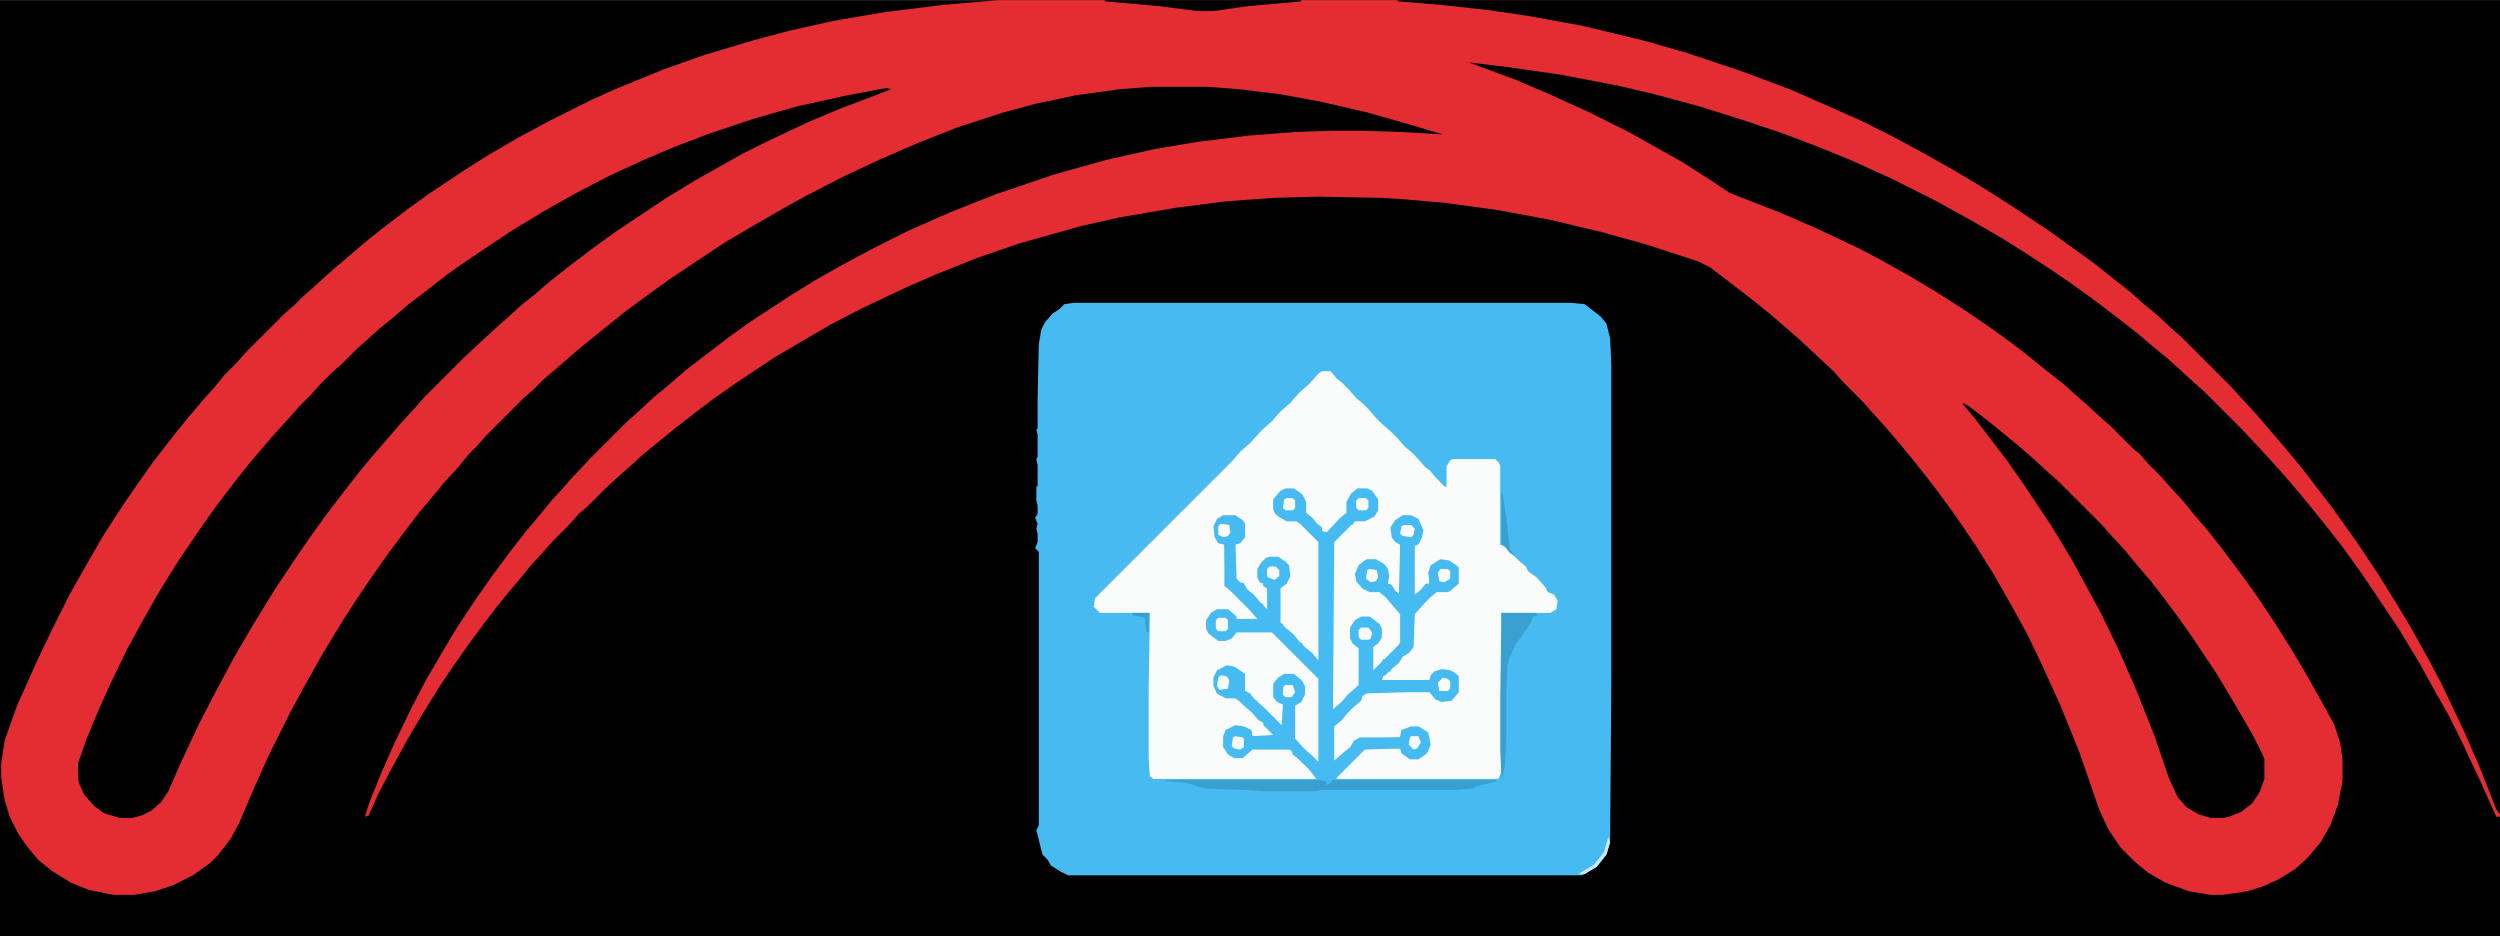 <?xml version="1.0" encoding="UTF-8"?>
<svg version="1.1" viewBox="0 0 2048 767" width="1551" height="581" xmlns="http://www.w3.org/2000/svg">
<path transform="translate(0)" d="m0 0h2048v767h-2048z"/>
<path transform="translate(818)" d="m0 0h1230v669h-3l-13-29-16-34-10-20-13-23-11-20-17-28-22-33-11-16-13-18-14-18-13-16-9-11-12-14-9-10-11-12-14-15-32-32-8-7-12-11-10-9-11-9-13-11-14-11-21-16-18-13-19-13-20-13-19-12-26-15-29-16-36-18-33-15-27-11-29-11-36-12-32-10-37-10-30-7-47-9-42-6-33-4 38 14 28 12 33 15 34 17 23 13 18 10 25 16 15 10 41 16 30 13 34 16 19 10 25 14 20 12 25 16 19 13 18 13 13 10 16 13 14 11 10 9 8 7 12 11 8 7 19 19 5 4 7 8 10 10 7 8 11 12 9 11 12 14 11 14 15 20 13 18 16 24 12 19 12 20 14 25 10 18 5 15 2 14v18l-4 20-6 16-8 14-11 13-10 9-13 8-13 6-13 4-20 3h-10l-18-3-19-7-14-8-11-9-12-12-10-15-7-15-17-49-15-37-15-33-12-25-12-22-16-28-15-24-15-22-13-18-13-17-8-10-13-16-13-15-10-11-7-8-17-17-7-8-29-27-8-7-14-12-11-9-18-14-21-16-10-5-43-14-36-10-42-10-43-8-44-6-35-3-16-1-52-1-37 1-40 3-39 5-47 8-31 7-50 14-35 12-35 14-23 10-38 18-25 13-24 14-22 13-33 22-17 12-12 9-18 14-16 13-11 9-11 10-8 7-12 11-15 15-7 6-7 8-14 14-7 8-11 12-9 11-11 13-8 10-10 13-14 19-12 17-12 18-13 21-13 22-13 24-10 19-8 18-3 1 3-10 10-25 11-25 14-29 12-23 14-24 12-20 16-24 12-17 14-19 14-18 11-13 9-11 10-11 7-8 16-17 30-30 8-7 14-13 11-9 15-13 13-10 21-16 18-13 32-21 21-13 21-12 28-15 28-14 34-15 38-15 47-16 43-12 40-9 36-6 41-5 39-3 29-1h24l32 1 35 2-27-8-35-10-39-9-33-6-33-4-26-2h-46l-26 2-36 5-33 7-26 7-37 12-33 13-30 13-30 14-33 17-18 10-26 15-22 13-45 30-18 13-19 14-16 13-10 8-11 9-15 13-14 12-8 8-8 7-31 31-7 8-7 7-9 11-11 12-9 11-11 13-13 17-12 16-12 17-11 16-15 23-17 28-14 25-12 22-18 36-13 29-11 26-7 13-10 13-7 7-14 10-16 8-15 5-17 3h-17l-20-4-15-6-16-10-11-9-9-11-7-10-7-14-4-13-3-19v-12l3-19 10-28 17-38 12-25 14-28 13-23 15-26 17-26 11-16 12-17 10-13 11-14 9-11 11-13 9-10 9-11 10-10 7-8 32-32 8-7 7-7 8-7 11-10 8-7 14-12 13-11 14-11 17-13 18-13 30-20 19-12 24-14 26-14 34-17 20-9 39-16 34-12 40-12 30-8 36-8 41-7 48-6z" fill="#E32D33"/>
<path transform="translate(880,248)" d="m0 0h406l12 1 13 10 5 6 3 12 1 22v258l-1 133-3 10-8 10-12 7h-421l-6-3-8-5-3-5-4-4-5-20 2-4v-224l-3-3 2-5v-7l-1-4 1-4-2-5 2-3v-7l-1-4v-11l1-1v-17l-1-5 1-2v-18l-1-4 1-1v-24l1-45 2-12 3-6 6-7 6-4 4-4z" fill="#47BBF1"/>
<path transform="translate(1145)" d="m0 0h903v667l-3-4-13-33-13-30-19-40-10-19-15-27-12-20-15-24-16-24-12-17-10-14-10-13-13-17-14-17-24-28-22-24-40-40-8-7-13-12-11-9-10-9-14-11-15-12-36-26-33-22-22-14-25-15-25-14-24-13-26-13-36-16-23-10-40-15-45-15-35-10-50-12-44-8-34-5-37-4-36-3z"/>
<path transform="translate(1083,304)" d="m0 0h7l5 6 5 4 5 5 6 7 5 4 5 5 6 7 5 5 8 7 5 5 6 7 5 4 5 5 6 7 5 4 4 5 7 7 2 1v-17l3-5 2-1h35l3 3 1 3v64l5 2 5 6 5 5 6 5 2 4 7 5 7 8 2 4 5 2 3 5-1 7-5 3h-40v130l-2 5-1 1h-133l6-7 18-18h29l3 5 5 3h7l6-4 3-7-2-10-7-4-9 1-5 1-1 6-33 1-5 2-2 5-12 11-3 1v-29l7-6 6-7 5-5 5-4 1-3 4-3 33-1h18l6 7 8 1 5-2 4-5v-13l-3-3-6-2-7 1-5 3-2 4h-39l1-4 4-3h2l2-4 5-4 4-6 4-2 3-4 1-27 9-10 5-5 5-4h9l6-4 2-2v-13l-5-4-4-2-7 1-6 4-1 10v4l-5 3-5 6-3 1v-41l4-2 3-8-2-9-4-4-3-1h-7l-6 4-3 5 1 8 4 5 2 1v41l-5-3-3-5-2-1v-8l-3-7-7-4h-7l-6 4-3 7 1 6 5 6 5 2h8l9 8 7 8 2 3v23l-7 8-6 6h-2l-2 4-7 6v-20l6-5 1-3v-7l-4-6-5-3h-7l-6 4-2 4v9l4 6 3 2v30l-20 20h-2v-137l14-14h2l2-4h8l8-4 2-4v-9l-4-5v-2l-4-1h-8l-5 5-3 5v9l-13 12-5 5-3-2-2-4-6-5-5-5-1-5-1-8-5-5-3-2h-7l-6 4-3 4v8l3 5 7 4h8l10 9 9 9v98l-6-5-8-8v-2l-4-2-4-4v-2l-4-2-4-4v-2l-3-1v-28l4-4h2l2-6-1-9-6-5-2-1h-7l-5 3-3 3-1 3v7l2 4 2 1v2l4 2v18l-4-3v-2l-4-2-5-6-7-6v-3l-4-1-3-3v-28l6-4 1-2v-11l-5-5-2-1h-10l-5 3-2 5 1 9 3 5 4 1 1 34 10 9 16 16v2h-17l-5-6-2-1h-9l-6 4-2 4v7l4 6 5 3 9-1 6-6h29l39 39v69l-6-4-5-6-10-10v-27l6-4 2-5v-7l-4-6-4-3h-8l-5 3-3 4v11l5 5 2 1v18l-8-6-7-8-6-5v-2l-3-1-5-6-2-1-1-14-10-6-7 1-5 3-2 5v7l2 6 5 2 2 1h8l7 5 5 6 5 5 6 5 4 5 5 5v1h-18l-1-5-6-2-7-1-6 3h-2l-1 5v9l4 6 4 2h7l8-7h30l3 2 3 5 8 7 8 9 2 2h-135l-3-2-1-15v-56l1-63h-41l-5-5 1-7 113-113 6-7 8-7 10-11 8-7 7-8 8-7 7-8 9-8 7-8z" fill="#FAFBFB"/>
<path transform="translate(726,72)" d="m0 0 4 1-18 7-24 9-26 11-34 16-20 10-23 13-16 9-23 14-42 28-18 13-21 16-14 11-14 12-10 8-11 10-8 7-12 11-15 14-34 34-7 8-12 13-12 14-13 15-9 11-11 14-16 21-13 18-13 19-16 24-16 26-17 29-14 26-15 29-15 32-10 23-6 9-8 7-8 4-8 2h-10l-13-4-8-6-8-9-4-9-1-4v-13l7-20 10-24 9-20 14-29 12-22 13-23 16-26 19-28 12-17 16-21 11-14 11-13 13-15 11-12 7-8 10-10 7-8 10-10 8-7 13-13 8-7 10-9 11-9 13-11 13-10 18-14 17-12 36-24 28-17 25-14 27-14 28-13 26-11 29-11 36-12 35-10 41-9z"/>
<path transform="translate(1608,330)" d="m0 0 4 2 17 13 22 18 14 12 13 12 8 7 36 36 7 8 12 13 9 11 12 14 10 13 12 16 12 17 20 30 15 25 15 26 8 16 1 3v16l-4 11-6 9-9 7-10 4-5 1h-10l-10-3-10-6-7-8-7-15-12-35-15-38-15-34-14-29-24-44-17-28-22-33-14-20-16-21-10-13-10-12z"/>
<path transform="translate(1053,400)" d="m0 0h7l7 5 3 6v9l5 4 4 5 4 3v3l4 1 11-12 5-4v-9l4-7 5-4h8l4 2 5 7v9l-3 5-8 4h-8l-17 17-1 137 8-7 4-5 8-7 1-1v-30l-5-4-2-4v-9l4-6 5-3h7l8 6 2 4v7l-3 5-4 3v19l21-21 1-2v-23l-7-8-5-6-5-4h-8l-6-3-5-6-1-6 3-7 5-4 2-1h7l7 4 3 4 1 6-1 6 3 1 3 5 3 2 1-40-4-2-3-4-1-8 4-6 6-4h7l6 3 4 9-1 6-3 6-3 1v40l5-4 4-5h3l-1-9 2-6 8-5 7 1 6 4 2 2v13l-7 6-2 1h-9l-5 4-5 5-8 9-1 27-4 5-5 3-3 5-6 5-5 5-2 1-1 3h39l1-4 3-3 6-2 7 1 5 3 2 2v13l-6 7-8 1-5-2-5-6h-18l-33 1-4 2-1 4-6 5-5 5-5 6-6 5v28l8-7 5-4 3-5 5-3h33l1-6 8-3h6l8 5 2 10-3 7-7 5h-7l-7-5-1-4-29 1-23 23v2h-4v2l-5 2v-2l-7-2-6-8-9-9-5-4-1-3-2-1h-30l-8 7h-7l-5-3-4-6v-9l2-5 8-4 7 1 6 3 1 5 17-1-8-8v-2l-4-2-5-6-7-6-3-3-4-3h-8l-7-4-3-6v-7l3-6 8-4 6 1 9 6v14l4 2 4 5 8 7 14 14 1-17-5-2-3-4v-11l4-5 5-3h8l7 6 2 4v7l-3 6-5 3v27l7 8 7 6 5 5v-68l-38-38h-29l-4 5-5 2h-6l-8-6-2-4v-7l4-6 5-3h9l7 6v2h17l-7-8-16-16-4-3v-34l-5-1-3-5-1-9 3-6 5-3h10l6 4 2 3v11l-4 5-4 1 1 28 3 3 3 1 3 5 5 4 6 7 5 5v-17l-3-2v-2l-3-1-2-4v-7l3-5 4-4 3-1h7l6 4 3 3 1 9-3 6-5 4v28l5 5 5 4 6 7 5 5 5 4 5 6v-97l-15-15-3-2h-8l-7-4-3-3-1-3v-8l6-7z" fill="#46BBF1"/>
<path transform="translate(956,639)" d="m0 0h126l5 1-1 3 5-2v-2h135v1l-16 4-4 2-13 1h-111l-4 1h-43l-14-1-33-1-17-5-15-1z" fill="#399FCE"/>
<path transform="translate(1230,502)" d="m0 0h28l2 2-4 1-2 5-8 12-4 5-6 13-1 4-1 21v38l-1 23-2 10h-1l-1-21v-43z" fill="#39A0CF"/>
<path transform="translate(905)" d="m0 0h161v1l-44 4-28 4h-13l-31-4-45-4z"/>
<path transform="translate(1230,404)" d="m0 0h1l3 21 3 25 4 5-4-2-4-5-3-2z" fill="#399FCF"/>
<path transform="translate(998,506)" d="m0 0h6l2 2v7l-2 2h-6l-2-2v-7z" fill="#FAFBFB"/>
<path transform="translate(1150,430)" d="m0 0h6l3 3-1 5-2 2-7-1-2-2 1-6z" fill="#FAFBFB"/>
<path transform="translate(1e3 553)" d="m0 0 5 1 2 3-1 7-7 1-2-3 1-7z" fill="#FAFBFB"/>
<path transform="translate(1115,514)" d="m0 0h6l3 4-1 5-2 1h-6l-2-2v-6z" fill="#FAFBFB"/>
<path transform="translate(1012,603)" d="m0 0 6 1 1 1v7l-3 2-5-1-2-2 1-7z" fill="#FAFBFB"/>
<path transform="translate(1182,555)" d="m0 0 4 1 2 2v6l-2 2h-7l-1-7z" fill="#FAFBFB"/>
<path transform="translate(1180,466)" d="m0 0h6l2 2v6l-5 3-4-1-1-7z" fill="#FAFBFB"/>
<path transform="translate(1113,408)" d="m0 0h6l2 2v6l-2 2h-6l-2-2v-6z" fill="#FAFBFB"/>
<path transform="translate(1040,464)" d="m0 0h5l3 3v5l-4 3-5-2-1-1v-6z" fill="#FAFBFB"/>
<path transform="translate(1e3 429)" d="m0 0 7 1 1 6-2 3-4 1-4-2v-7z" fill="#FAFBFB"/>
<path transform="translate(1054,408)" d="m0 0h5l2 2v6l-2 2h-6l-2-2 1-7z" fill="#FAFBFB"/>
<path transform="translate(1122,466)" d="m0 0 6 1 1 6-2 3-4 1-4-3 1-7z" fill="#FAFBFB"/>
<path transform="translate(1053,561)" d="m0 0h6l2 6-3 4h-5l-2-2v-6z" fill="#FAFBFB"/>
<path transform="translate(1156,603)" d="m0 0h6l2 5-3 5-3 1-4-4 1-6z" fill="#FAFBFB"/>
<path transform="translate(927,502)" d="m0 0h14v16l-2-1-1-11-10-2z" fill="#399FCE"/>
<path transform="translate(1318,686)" d="m0 0 1 4-3 10-8 10-10 6h-5l3-2 10-6 8-10 3-11z" fill="#CDE8F4"/>
</svg>

